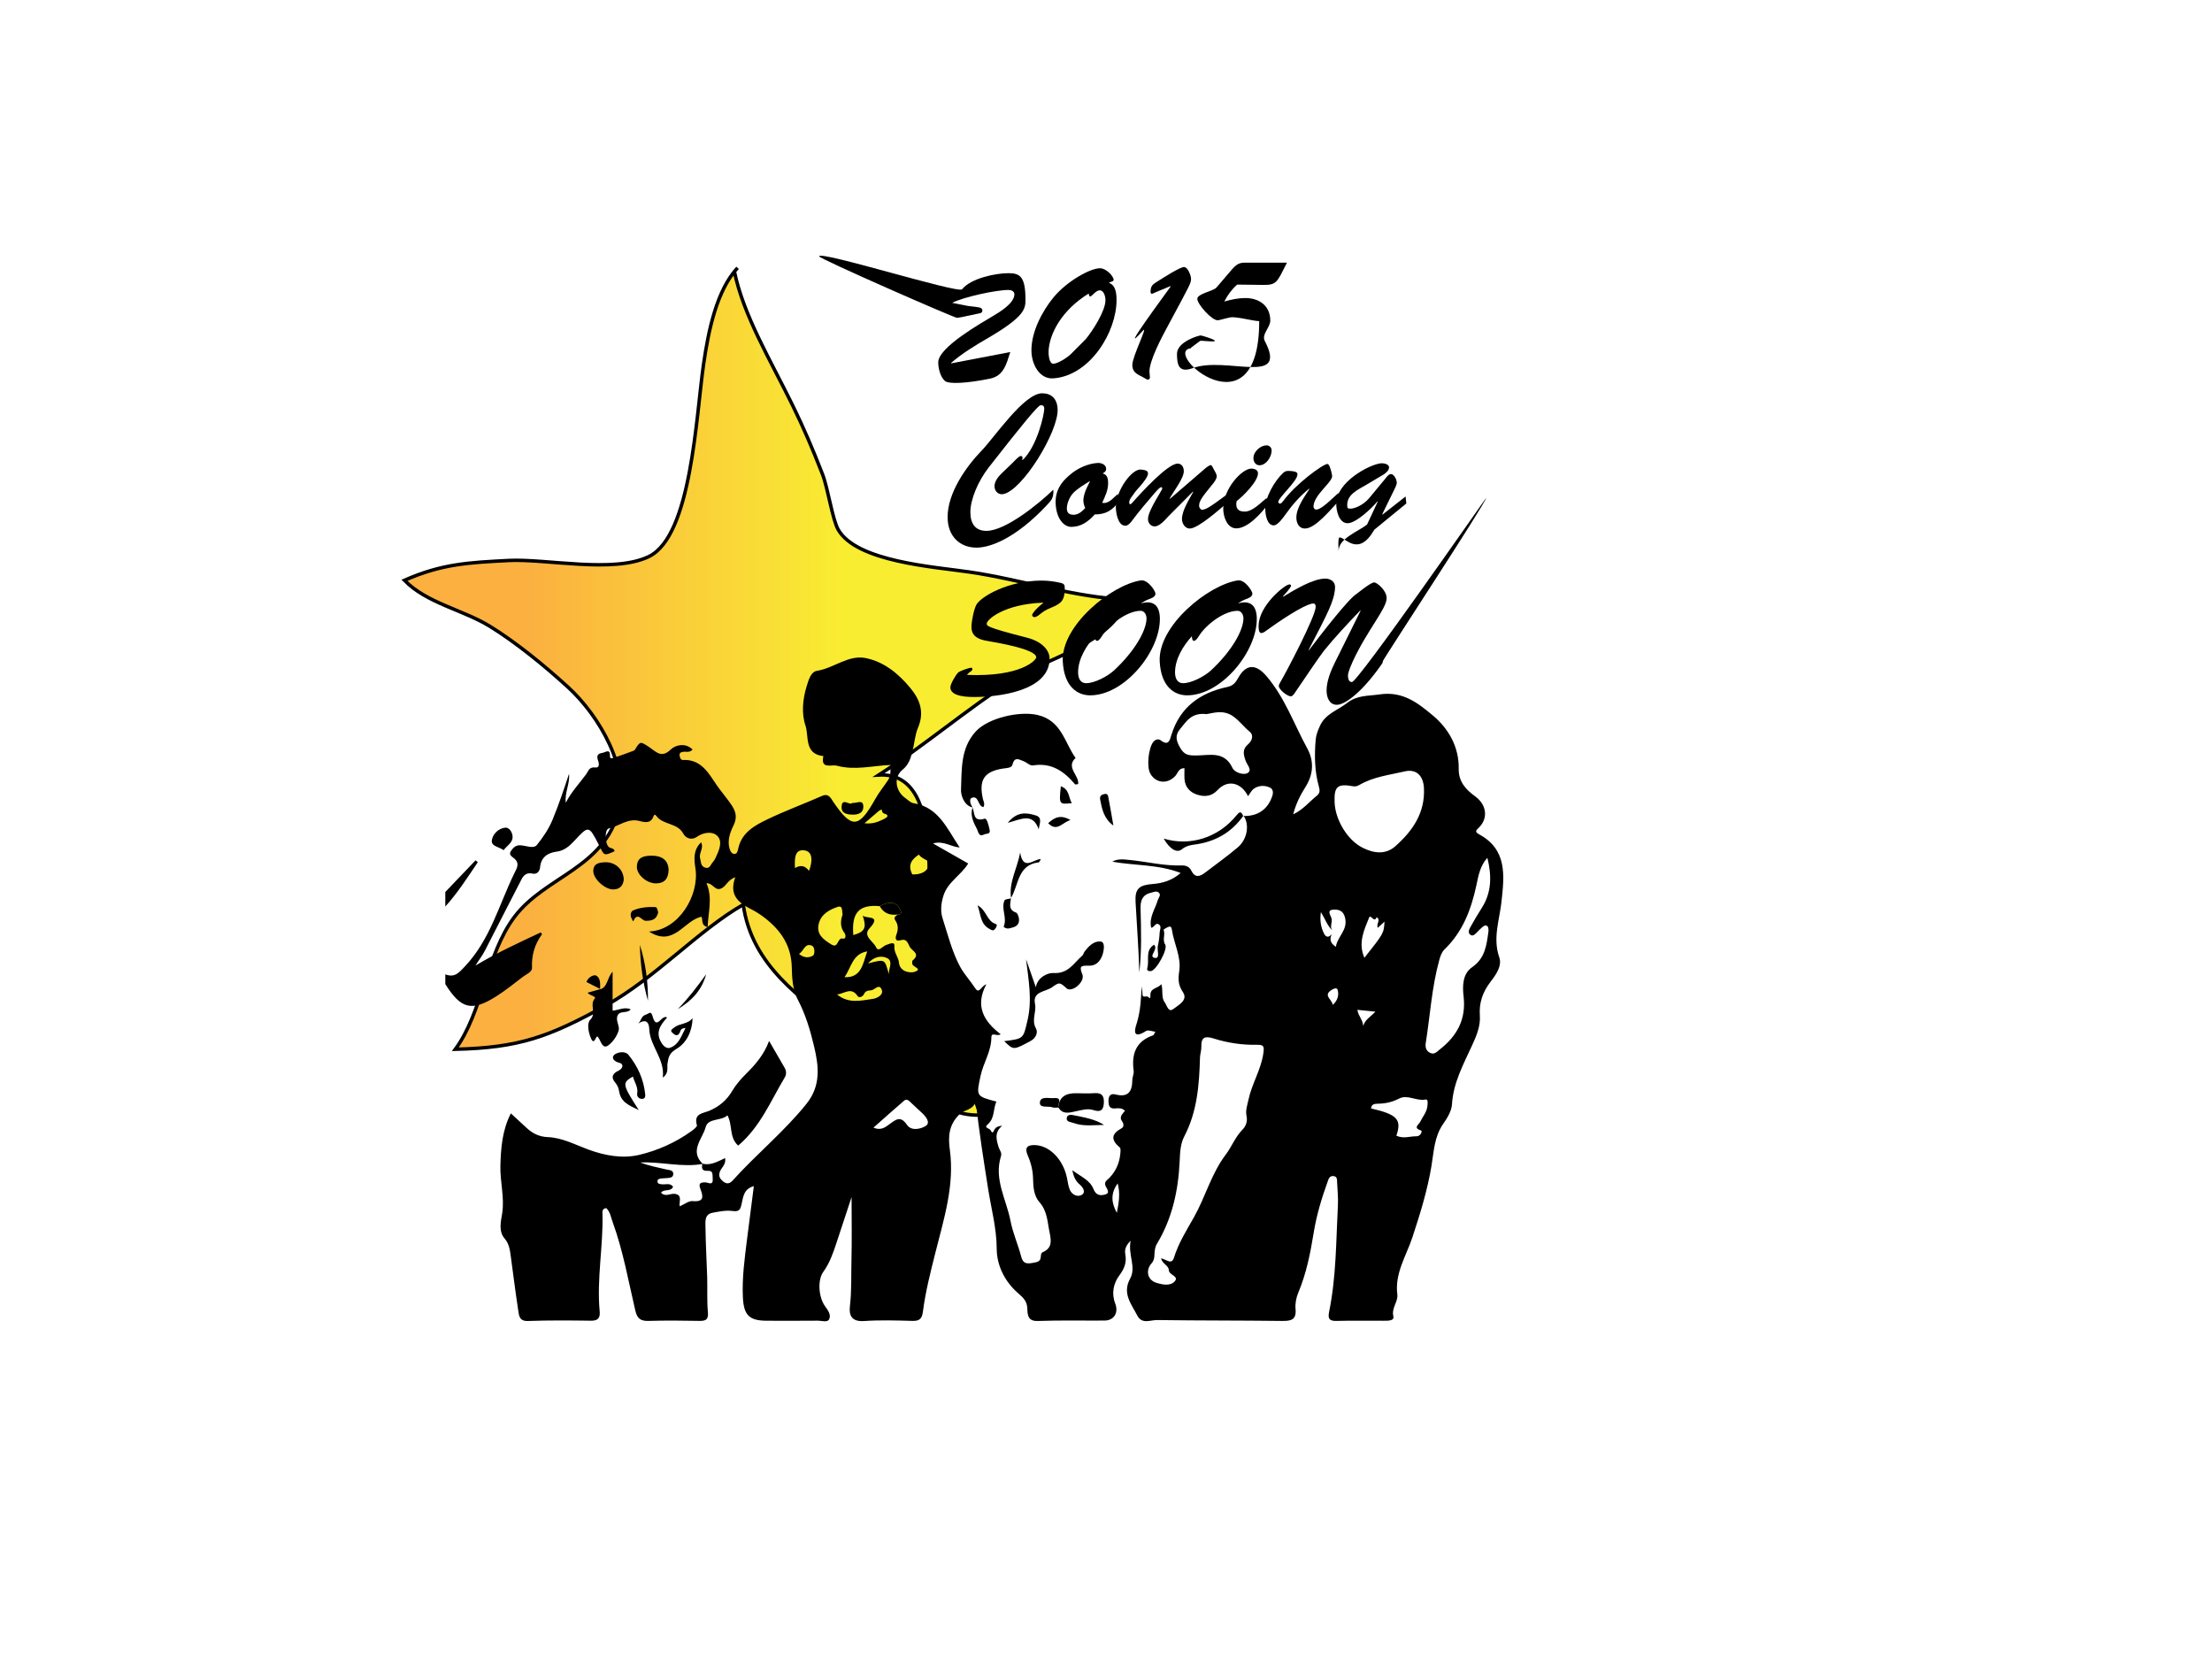 <?xml version="1.0" encoding="utf-8"?>
<!-- Generator: Adobe Illustrator 17.0.0, SVG Export Plug-In . SVG Version: 6.00 Build 0)  -->
<!DOCTYPE svg PUBLIC "-//W3C//DTD SVG 1.1//EN" "http://www.w3.org/Graphics/SVG/1.1/DTD/svg11.dtd">
<svg version="1.1" xmlns="http://www.w3.org/2000/svg" xmlns:xlink="http://www.w3.org/1999/xlink" x="0px" y="0px" width="640px"
	 height="480px" viewBox="0 0 640 480" style="enable-background:new 0 0 640 480;" xml:space="preserve">
<style type="text/css">
	.st0{fill:none;}
	.st1{fill:url(#SVGID_1_);stroke:#000000;stroke-miterlimit:10;}
</style>
<g id="star">
	<line class="st0" x1="182.682" y1="63.136" x2="146.318" y2="121.659"/>
	<line class="st0" x1="146.318" y1="121.659" x2="109.955" y2="180.182"/>
	<line class="st0" x1="146.318" y1="134.159" x2="109.955" y2="192.682"/>
	<line class="st0" x1="146.318" y1="134.159" x2="179.273" y2="197.795"/>
	<line class="st0" x1="179.273" y1="197.795" x2="212.226" y2="261.429"/>
	<line class="st0" x1="182.682" y1="200.068" x2="182.682" y2="197.795"/>
	<line class="st0" x1="182.682" y1="197.795" x2="212.226" y2="159.727"/>
	<line class="st0" x1="212.226" y1="159.727" x2="241.771" y2="121.657"/>
	<path class="st0" d="M214.5,181.886c-9.742-4.485-19.147-10.059-28.323-15.411c-6.482-3.781-18.701-9.919-19.972-18.112"/>
	<linearGradient id="SVGID_1_" gradientUnits="userSpaceOnUse" x1="117.017" y1="200.068" x2="326.105" y2="200.068">
		<stop  offset="0.169" style="stop-color:#FBB040"/>
		<stop  offset="0.609" style="stop-color:#F9ED32"/>
	</linearGradient>
	<path class="st1" d="M213.403,77.492c-6.005,6.502-8.403,17.961-9.822,27.773c-2.218,15.332-3.508,49.715-15.814,55.744
		c-10.172,4.984-29.774,0.589-40.612,1.157c-11.571,0.606-19.305,0.952-30.138,5.735c6.363,6.58,16.938,8.531,24.708,13.303
		c7.531,4.625,15.939,11.498,22.627,17.616c9.126,8.348,17.825,23.593,14.752,35.521c-4.392,17.05-21.304,19.082-30.248,30.941
		c-8.107,10.75-9.27,27.66-17.116,38.304c18.407-0.44,26.999-3.518,43.391-12.574c14.364-7.935,26.776-21.729,39.908-29.287
		c2.501,17.88,17.002,27.052,28.229,36.211c11.229,9.16,26.646,25.432,40.394,24.683c-4.625-14.447-13.158-26.346-14.831-42.467
		c-1.742-16.787,5.98-57.046-14.58-55.92c13.096-8.414,25.766-19.257,38.949-27.688c9.424-6.027,28.539-10.284,32.904-23.076
		c-15.232-0.57-30.406-5.741-45.567-7.962c-10.273-1.505-32.773-2.984-38.041-12.309c-1.666-2.948-2.942-11.924-4.528-15.999
		c-2.824-7.257-5.374-13.242-8.609-19.851c-6.454-13.183-14.213-25.969-16.867-38.742"/>
</g>

<a xlink:href="http://i6.cims.nyu.edu/~xw525/bigbang.html">
<g id="picture">
	<g>
		<g>
			<path d="M203.246,336.677c2.378,0.62,4.43-0.634,6.563-1.611c0.275,1.893-0.989,2.656-1.465,3.776
				c-0.545,1.281-0.156,2.134,0.873,2.977c1.075,0.881,1.957,0.631,2.742-0.241c6.866-7.628,14.887-14.118,21.35-22.174
				c4.227-5.269,3.618-10.768,2.255-16.556c-1.122-4.763-2.498-9.376-4.824-13.8c-1.391-2.647-1.592-6.113-1.657-9.225
				c-0.129-6.168-3.108-10.575-7.718-14.176c-1.1-0.859-2.273-1.66-3.509-2.301c-3.696-1.917-7.147-3.927-5.118-9.533
				c-2.172,0.778-2.562,2.454-3.877,3.151c-2.022,1.072-2.451-1.446-4.451-1.44c1.829,4.262,0.482,8.409,0.337,12.724
				c-2.025-0.499-1.339-2.138-1.769-2.997c-5.061,0.951-7.959,8.947-15.202,4.268c8.567-0.326,14.576-10.432,13.448-18.155
				c-0.383-2.618-0.769-5.337,1.613-7.651c0.897,1.669-0.695,3.085-0.272,4.614c0.276,0.996,0.11,2.156,1.306,2.651
				c1.462,0.606,1.707-0.813,2.348-1.51c0.388-0.421,0.684-0.954,0.923-1.481c0.926-2.038,2.048-4.549,0.36-6.178
				c-1.411-1.362-3.989-0.992-5.835,0.287c-1.733,1.2-3.342,0.275-3.944-0.859c-1.743-3.281-5.968-2.474-7.876-5.239
				c-0.303-0.439-0.611-0.27-0.723,0.062c-0.779,2.294-2.445,1.901-4.179,1.46c-3.311-0.841-5.865,1.513-8.823,2.187
				c-1.243,0.283-1.11,4.619,0.128,5.44c0.542,0.359,1.438,0.212,1.562,1.144c-3.031,1.362-3.031,1.362-4.382-1.598
				c-0.048-0.105-0.133-0.193-0.187-0.296c-2.92-5.641-2.896-5.619-7.167-1.023c-1.353,1.456-2.859,2.758-4.981,3.026
				c-2.699,0.342-4.56,1.65-4.836,4.547c-0.13,1.357-1.077,2.044-2.104,1.825c-2.377-0.507-2.965,1.047-3.774,2.637
				c-3.33,6.544-6.743,13.046-10.058,19.598c-0.769,1.52-1.811,2.823-2.758,4.356c6.123-3.65,12.52-6.601,18.905-9.591
				c0.125,0.216,0.375,0.507,0.323,0.578c-2.119,2.886-3.016,6.056-2.872,9.676c0.049,1.217-1.658,1.848-2.663,2.616
				c-2.504,1.912-4.962,3.91-7.617,5.593c-7.149,4.532-10.256,3.74-14.802-3.509c0-0.935,0-1.87,0-2.805
				c2.705,0.97,3.799-0.311,5.763-2.407c7.234-7.721,9.763-17.695,14.169-26.762c0.702-1.444,1.751-2.9-0.006-4.39
				c-0.651-0.553-1.729-1.042-0.876-2.236c0.633-0.886,1.353-1.596,2.559-1.566c1.668,0.042,3.902,1.141,4.882-0.076
				c1.782-2.211,3.424-4.61,4.563-7.371c1.786-4.332,3.266-8.756,4.747-13.232c0.3,2.872-1.309,5.419-0.937,8.366
				c1.546-3.053,3.857-5.482,5.833-8.159c0.757-1.025,0.871-2.238,2.696-2.035c1.506,0.167,0.96-1.587,0.79-2.071
				c-0.501-1.425,0.002-1.957,1.259-2.152c0.918-0.142,2.338-1.409,2.209,1.031c-0.044,0.84,0.92,0.457,1.384,0.306
				c1.659-0.54,3.291-1.162,4.928-1.768c0.317-0.117,0.739-0.223,0.891-0.47c1.57-2.545,1.524-2.502,4.293-0.658
				c1.852,1.233,3.4,3.207,6.087,0.586c1.294-1.262,4.145-2.09,6.318-0.007c-0.874,1.025-1.865,0.54-2.72,0.673
				c-0.652,0.101-1.143,0.308-1.04,1.07c0.08,0.589,0.313,1.316,0.951,1.288c5.287-0.234,7.369,3.739,9.806,7.305
				c1.044,1.528,2.254,2.941,3.348,4.436c1.572,2.149,3.011,4.085,1.499,7.184c-0.941,1.929-1.875,4.327-1.146,6.751
				c0.207,0.687,0.573,1.435,1.308,1.506c0.859,0.082,1.048-0.823,1.173-1.437c0.963-4.735,4.759-6.789,8.517-8.592
				c5.134-2.464,10.499-4.44,15.716-6.737c1.954-0.86,2.54,0.598,3.273,1.676c5.357,7.883,7.393,7.74,12.156-0.783
				c1.075-1.924,2.491-3.656,3.721-5.497c0.982-1.469,0.552-3.11,0.756-4.374c-5.352,0.234-10.422,1.63-15.563,0.226
				c-1.594-0.435-4.776,1.154-3.924-2.788c-5.596-0.556-4.135-5.794-5.174-8.828c-1.177-3.439-0.83-7.604,0.349-11.392
				c0.57-1.832,1.193-4.17,2.998-4.451c4.872-0.757,9.049-4.71,14.092-3.682c5.269,1.075,9.402,4.437,12.859,8.597
				c2.896,3.486,4.145,7.087,2.261,11.563c-0.89,2.114-1.012,4.542-1.603,6.795c-0.522,1.993-1.02,3.847-2.883,5.363
				c-2.656,2.162-2.043,6.176,0.821,8.183c0.764,0.535,1.513,1.341,2.357,1.475c7.309,1.164,9.691,7.37,13.366,12.819
				c-2.558-0.169-4.608-2.043-7.723-1.166c3.828,2.179,7.01,3.991,10.191,5.802c-2.133,3.485-5.98,5.344-7.207,9.439
				c-0.677,2.261-0.867,4.371-0.187,6.488c1.526,4.749,2.747,9.706,5.102,14.029c1.116,2.048,2.934,3.998,4.309,6.125
				c1.191,1.843,1.681-0.631,3.23-1.132c-3.388,6.323-0.698,10.752,4.146,14.453c-1.092,0.791-2.686-0.835-2.694,0.957
				c-0.017,3.991-2.301,7.286-3.111,11.023c-1.292,5.959-1.329,5.951,4.56,7.502c-0.96,2.142-0.422,4.811-2.504,6.592
				c-1.257,1.076,0.535,1.103,0.812,1.667c0.696,1.416,0.872,0.199,1.207-0.281c0.421-0.604,1.018-0.912,2.175-0.971
				c-2.369,1.919-1.67,4.103-1.027,6.212c0.262,0.859,0.999,1.541,0.667,2.592c-2.104,6.662,1.568,12.515,2.755,18.7
				c0.677,3.527,2.202,6.884,3.107,10.379c0.478,1.845,1.422,2.099,3.042,1.833c2.293-0.375,2.547-0.545,2.68-2.416
				c0.019-0.263,0.265-0.643,0.5-0.738c2.768-1.126,2.471-3.38,2.003-5.596c-0.647-3.064-0.632-6.279-2.979-8.898
				c-1.57-1.751-1.784-4.427-1.818-6.608c-0.039-2.494-0.578-4.661-1.529-6.841c-1.012-2.322-0.167-3.154,2.243-3.025
				c4.096,0.219,7.924,4.104,9.06,9.328c0.272,1.25,0.386,2.583,0.916,3.716c0.672,1.435,2.334,2.079,3.496,1.284
				c1.056-0.723,0.338-2.06-0.679-2.926c-0.987-0.84-1.72-1.89-2.147-4.139c2.579,1.896,5.121,2.925,6.095,5.397
				c0.735,1.866,1.929,1.992,3.256,1.671c1.775-0.43,0.652-1.652,0.279-2.484c-0.558-1.243,0.446-1.717,1.041-2.325
				c1.876-1.915,2.9-4.205,3.185-6.834c0.074-0.681,0.218-1.719-0.146-2.023c-2.647-2.213-2.425-3.941,0.57-5.562
				c0.692-0.375,0.593-1.351,0.168-1.902c-1.079-1.401,0.129-2.234,0.773-3.145c-0.882-0.871-1.899-0.748-2.768-0.671
				c-1.668,0.147-1.96-0.706-1.991-2.072c-0.034-1.475,0.515-2.364,2.042-1.972c3.658,0.939,4.812-0.851,4.848-4.128
				c0.01-0.92,0.511-1.869,0.391-2.751c-0.66-4.841,0.646-8.512,5.625-10.233c0.24-0.083,0.349-0.546,0.64-1.034
				c-0.991-0.112-2.081-0.595-2.636-0.241c-4.768,3.051-2.923-1.548-2.622-2.589c0.983-3.4,1.137-6.813,1.296-10.299
				c0.084,0.751,0.237,1.503,0.237,2.254c0,1.337,1.187,0.226,1.778,0.899c0.665,0.759,0.506-0.57,0.527-0.848
				c0.141-1.889,2.007-1.625,3.188-2.929c0.521,1.973-0.106,3.843,0.963,5.272c0.671,0.898,1.029,3.043,2.513,1.876
				c1.425-1.121,4.319-2.505,2.739-4.861c-1.418-2.115-1.4-3.794-1.057-6.098c0.615-4.125-1.54-7.933-2.13-11.949
				c-0.065-0.44-0.222-1.055-0.807-0.89c-0.598,0.169-1.63,0.822-1.597,0.9c0.574,1.386-0.431,2.896,0.47,4.277
				c0.854,1.308-2.611,7.557-4.157,7.684c-0.669,0.055-1.243-0.139-1.017-0.928c0.645-2.257-0.724-5.079,1.962-6.716
				c0.038,0.059,0.139,0.197,0.223,0.345c0.701,1.241-1.928,3.188,0.006,3.481c1.606,0.243,0.562-2.229,0.847-3.458
				c0.288-1.243,0.472-2.528,0.522-3.802c0.033-0.842,0.732-1.963-0.357-2.511c-0.88-0.443-1.174,0.982-2.084,1.029
				c-0.693-2.997,1.154-5.371,1.917-8.004c0.203-0.7,1.078-1.484,0.235-2.179c-0.687-0.566-1.534-0.087-2.33,0.104
				c-2.446,0.587-2.958,2.358-2.902,4.514c0.16,6.177,0.362,12.353-0.368,18.531c-0.174-6.836-0.707-13.648-1.078-20.466
				c-0.212-3.894,1.154-4.847,4.96-5.142c2.925-0.227,5.659-1.054,8.09-3.193c-6.468-2.513-13.243-2.097-19.783-3.266
				c1.573-0.913,3.232-0.669,4.857-0.515c5.109,0.482,10.132,1.794,15.311,1.601c1.179-0.044,2.178,0.467,2.644,1.413
				c1.143,2.323,2.532,1.832,4.117,0.613c3.144-2.418,6.394-4.712,9.41-7.281c2.804-2.388,3.413-6.687,1.61-9.159l-0.071,0.103
				c4.248,0.132,7.151-1.935,8.431-5.82c0.362-1.1,0.121-2.034-0.715-2.411c-1.511-0.682-3.208-0.651-4.616,0.334
				c-0.701,0.491-1.111,1.398-1.69,2.167c-2.078-4.082-5.973-4.847-8.832-1.761c-1.67,1.802-3.66,2.011-5.763,1.363
				c-2.15-0.662-3.613-2.128-3.791-4.52c-0.078-1.037-0.013-2.085-0.013-3.182c-1.734-0.029-1.902,1.418-2.612,2.202
				c-2.255,2.487-5.646,2.228-7.273-0.632c-1.118-1.965-0.538-7.3,0.815-9.105c0.655-0.873,1.602-0.966,2.12-0.572
				c2.357,1.793,2.665,0.105,3.201-1.62c2.475-7.962,8.338-12.113,16.126-13.763c1.837-0.389,2.467-1.397,3.224-2.724
				c2.328-4.082,5.157-3.898,8.137-0.407c5.307,6.217,7.923,13.837,11.748,20.82c2.087,3.81,1.813,7.613-0.506,11.281
				c-1.496,2.367-2.741,4.849-3.533,7.879c2.875-1.361,4.649-3.611,6.812-5.365c1.016-0.824,0.926-1.589,0.608-2.733
				c-1.231-4.429-1.292-8.959-0.903-13.519c0.123-1.442,0.654-2.687,1.228-3.971c1.562-3.496,5.107-4.498,7.81-6.603
				c3.036-2.365,6.059-2.006,9.445-2.513c6.781-1.014,11.168,2.567,15.356,6.043c4.549,3.776,7.653,9.097,7.539,15.459
				c-0.068,3.772,2.086,6.049,4.745,7.978c3.166,2.295,3.913,6.086,1.266,8.89c-0.89,0.942-1.621,1.29-0.042,2.15
				c8.149,4.439,7.21,12.045,6.421,19.374c-0.581,5.392-2.597,10.579-0.647,16.197c0.847,2.439-0.925,4.979-2.512,7.034
				c-2.242,2.903-3.385,6.063-3.113,9.76c0.228,3.104-0.999,5.935-2.234,8.641c-2.517,5.514-5.458,10.799-5.832,17.103
				c-0.115,1.93-1.37,3.952-2.54,5.628c-2.597,3.718-2.698,8.026-3.397,12.215c-1.174,7.026-3.256,13.771-5.489,20.547
				c-1.771,5.375-5.177,10.454-4.385,16.583c0.276,2.137-1.738,3.869-1.15,6.321c0.329,1.371-1.598,1.291-2.73,1.297
				c-4.557,0.023-9.116-0.078-13.669,0.048c-2.113,0.059-2.6-0.611-2.185-2.641c2.076-10.163,2-20.517,2.541-30.813
				c0.115-2.2-0.127-4.419-0.228-6.628c-0.036-0.795,0.074-1.739-1.111-1.824c-1.068-0.076-1.324,0.76-1.605,1.537
				c-1.75,4.838-3.232,9.752-4.059,14.841c-0.963,5.926-2.115,11.789-4.466,17.372c-0.601,1.428-0.929,3.146-0.787,4.676
				c0.301,3.255-1.369,3.518-3.98,3.485c-12.029-0.151-24.061-0.081-36.089-0.256c-1.903-0.028-4.373,1.287-5.697-1.272
				c-1.724-3.332-4.437-6.438-2.105-10.688c1.873-3.414-0.66-6.755,0.156-10.985c-1.71,1.701-1.718,2.893-1.525,3.993
				c0.415,2.36-0.302,4.108-1.76,6.07c-1.681,2.261-2.303,5.179-1.179,8.075c1.039,2.678-0.314,4.938-3.099,4.957
				c-6.423,0.044-12.852-0.113-19.268,0.121c-2.908,0.106-2.992-1.745-3.055-3.539c-0.077-2.17-1.092-3.136-2.748-4.574
				c-3.712-3.223-6.096-7.897-6.113-12.788c-0.021-5.904-1.55-11.443-2.451-17.138c-1.336-8.439-2.663-16.88-3.623-25.578
				c-0.617,2.636-3.312,2.41-4.822,3.938c-3.023,3.06-3.172,6.43-2.665,10.147c1.408,10.317-1.73,20.013-4.177,29.764
				c-1.414,5.639-2.865,11.259-3.604,17.019c-0.265,2.07-0.963,2.78-3.04,2.723c-4.67-0.128-9.362-0.276-14.014,0.041
				c-3.506,0.239-4.401-1.565-4.075-4.312c0.525-4.426,0.332-8.856,0.445-13.281c0.147-5.777,0.036-11.562,0.036-18.274
				c-1.663,5.047-3.024,9.216-4.411,13.377c-0.958,2.874-1.919,5.71-3.753,8.232c-1.773,2.436-1.355,7.412,0.473,9.949
				c0.825,1.145,1.847,2.522,1.199,3.793c-0.517,1.014-2.133,0.401-3.249,0.412c-4.907,0.05-9.814,0.021-14.721,0.018
				c-5.107-0.002-6.733-1.532-6.986-6.787c-0.27-5.624,0.507-11.185,1.194-16.746c0.626-5.067,1.296-10.128,1.976-15.412
				c-2.886,0.783-3.067,3.046-3.501,4.984c-0.347,1.548-0.518,2.517-2.623,2.214c-1.877-0.27-3.898,0.146-5.809,0.504
				c-2.415,0.453-2.076,2.616-2.06,4.239c0.048,4.787,0.353,9.57,0.494,14.357c0.1,3.381-0.104,6.784,0.205,10.142
				c0.224,2.434-0.855,2.583-2.753,2.544c-4.788-0.098-9.583-0.131-14.369,0.01c-2.237,0.066-3.314-0.589-3.856-2.9
				c-2.022-8.619-3.542-17.372-6.59-25.73c-0.509-1.395-0.694-2.94-1.842-4.011c-1.294,0.165-1.104,1.171-1.087,1.886
				c0.211,9.343-1.697,18.624-0.815,27.982c0.178,1.893-0.464,2.745-2.53,2.716c-6.074-0.084-12.155-0.136-18.223,0.082
				c-2.511,0.09-2.582-1.563-2.811-3.053c-0.796-5.185-1.43-10.395-2.147-15.592c-0.253-1.835-0.458-3.664-1.77-5.184
				c-1.897-2.197-1.057-5.142-0.727-7.295c0.722-4.702-0.637-9.146-0.517-13.725c0.138-5.248,0.535-10.359,3.026-15.221
				c1.602,1.475,3.063,2.796,4.496,4.146c1.752,1.651,3.681,2.626,6.217,2.724c4.145,0.161,7.813,2.161,11.631,3.569
				c4.774,1.76,9.867,2.725,14.748,1.579c5.389-1.266,10.561-3.574,15.149-6.874c0.64-0.46,1.705-1.3,1.595-1.682
				c-1.01-3.514,1.703-3.396,3.717-4.27c2.693-1.169,4.914-2.984,6.468-5.643c1.043-1.784,2.444-3.417,3.921-4.879
				c2.747-2.721,5.269-5.564,6.779-9.626c1.633,2.819,3.084,5.298,4.507,7.794c0.499,0.875,0.531,1.906,0.053,2.704
				c-4.082,6.817-7.102,14.371-13.5,19.778c-2.691-2.353-1.557-5.915-3.113-8.752c-1.826,1.725-5.6,0.702-6.311,3.428
				c-0.882,3.383-4.788,6.817-0.816,10.627c-6.048,1.09-12.052-0.706-18.115-0.409c2.513,0.937,5.069,1.442,7.606,2.027
				c0.833,0.192,2.118,0.136,1.952,1.465c-0.123,0.986-1.163,0.964-1.978,1.024c-0.464,0.034-0.931,0.039-1.393,0.09
				c-0.585,0.065-1.264,0.183-1.183,0.935c0.077,0.717,0.76,0.705,1.353,0.766c1.068,0.109,2.308-0.448,3.157,0.694
				c-0.659,1.587-2.614,0.528-3.496,1.738c1.311,1.336,2.701,0.159,3.991,0.337c2.333,0.322,1.161,2.234,1.42,3.604
				c1.419-0.611,2.623-1.615,3.724-1.512c3.365,0.313,3.12-1.323,2.262-3.507c-0.662-1.685,0.08-1.981,1.612-1.891
				c0.701,0.041,2.147,1.05,1.948-1.149c-0.115-1.278,0.235-2.318-1.588-2.218C203.059,338.843,202.928,337.879,203.246,336.677z
				 M385.296,270.327c-0.549,1.274-0.598,2.427,1.206,3.614c0.482-3.05,3.47-4.759,2.681-8.332c-0.49-2.222-1.933-2.483-3.327-2.419
				c-2.125,0.098-0.874,1.546-0.603,2.532c0.309,1.12-0.56,2.298,0.158,3.402c-1.411-1.38-2.032-3.273-3.23-5.238
				c-0.335,2.201-0.064,3.982,0.625,5.636C383.218,270.51,383.9,271.839,385.296,270.327z M259.798,264.605
				c0.724,0.027,1.104-0.307,0.83-1.013c-1.017-2.623-2.992-3.068-6.093-1.412c-5.999-0.541-8.201,1.87-7.642,8.367
				c3.397-0.989,3.902-2.093,2.701-5.676c0.887,1.085,5.71-0.322,1.957,3.763c-2.012,2.19,1.141,3.705,1.924,5.441
				c0.682,1.511,1.914-0.328,2.888-0.648c0.966-0.318,2.539-1.147,2.41,0.299c-0.173,1.931,1.166,3.109,1.324,4.802
				c0.249,2.667,3.247,3.077,4.49,2.662c2.541-0.847-0.553-1.413-0.62-2.286c-0.026-0.34-0.102-0.855,0.08-1.006
				c2.445-2.02-0.274-2.741-0.896-4.064c-0.572-1.217-0.92-2.307-2.584-1.798c-1.688,0.516-1.491-0.862-1.23-1.561
				c0.572-1.53,0.63-2.841-0.331-4.242C258.499,265.495,259.141,264.963,259.798,264.605z M335.913,364.09
				c1.494,0.192,3.055,2.044,3.749-0.199c1.321-4.271,3.678-7.963,5.835-11.802c3.299-5.871,4.992-12.544,9.15-18.028
				c1.74-2.295,2.753-5.111,4.844-7.231c1.004-1.018,1.494-2.408,1.178-3.888c-0.359-1.68,0.217-3.176,0.556-4.78
				c0.968-4.581,3.583-8.58,4.284-13.295c0.323-2.171,0.173-2.612-1.912-2.576c-4.223,0.072-8.404-0.544-12.411-1.81
				c-2.549-0.806-3.683-0.428-3.6,2.402c0.03,1.032-0.365,2.071-0.393,3.111c-0.214,7.849-0.793,15.613-4.528,22.767
				c-1.165,2.233-1.239,4.71-1.35,7.169c-0.384,8.517-2.158,16.644-6.635,24.048c-0.509,0.842-0.621,2.003-0.661,3.026
				c-0.037,0.969-0.142,1.73-0.843,2.526c-1.81,2.053-1.163,4.819,1.362,5.61c1.76,0.551,4.018,1.03,5.31-0.365
				c1.437-1.552-1.612-1.83-1.665-3.248C338.127,366.087,336.367,365.776,335.913,364.09z M386.141,232.158
				c0.195,5.053,3.704,10.893,8.072,13.102c3.202,1.62,6.643,2.125,9.52-0.433c4.978-4.427,8.613-9.623,8.259-16.795
				c-0.177-3.593-2.195-5.631-5.574-4.84c-4.378,1.024-8.929,1.529-12.934,3.821c-0.624,0.357-1.193,0.625-1.96,0.484
				C386.959,226.657,385.963,227.533,386.141,232.158z M430.344,248.194c-2.121,2.298-2.592,5.213-3.184,7.966
				c-1.499,6.97-3.919,13.401-9.162,18.474c-0.878,0.85-1.236,1.93-1.552,3.071c-2.182,7.867-2.657,16.01-3.925,24.025
				c-0.195,1.231,0.059,2.374,1.339,2.933c1.198,0.522,1.873-0.369,2.715-1.028c5.021-3.931,7.671-8.736,6.881-15.398
				c-0.345-2.908-0.296-6.488,2.451-8.377c3.809-2.619,4.206-6.425,4.744-10.327c0.072-0.522,0-1.336-0.33-1.583
				c-0.687-0.517-1.276,0.181-1.795,0.612c-0.446,0.371-0.811,0.837-1.238,1.234c-0.505,0.471-1.078,1.172-1.789,0.715
				c-0.87-0.56-0.496-1.505-0.114-2.193c1.073-1.935,2.204-3.841,3.388-5.711C431.635,258.088,431.596,253.249,430.344,248.194z
				 M349.133,206.611c-4.549-0.516-5.886,2.212-7.658,4.267c-1.637,1.898-1.161,3.544,0.063,5.61
				c1.195,2.017,2.477,2.103,4.545,2.095c3.796-0.015,8.178-1.407,10.514,3.617c0.591,1.272,3.095,2.139,4.32,1.489
				c1.546-0.82-0.135-2.424-0.539-3.622c-0.59-1.748-1.017-3.243,0.715-4.712c1.092-0.926,1.798-2.57,0.455-3.672
				c-1.606-1.319-2.827-2.979-4.523-4.257C354.022,205.163,351.065,206.32,349.133,206.611z M404.012,328.593
				c2.118,0.975,3.945,0.119,5.774,0.175c1.262,0.038,1.837-1.554,1.377-1.691c-2.459-0.732-0.632-1.703-0.268-2.473
				c0.692-1.466,1.841-2.727,2.069-4.399c0.104-0.762,0.316-2.249-0.488-2.081c-2.651,0.554-5.191-1.566-7.707-0.258
				c-1.93,1.004-3.897,1.428-6.029,1.469c-0.886,0.017-1.95,0.038-2.043,1.369C404.263,322.444,405.621,323.903,404.012,328.593z
				 M252.709,326.269c2.24,0.948,3.528-0.207,4.65-1.012c1.873-1.344,3.182-2.555,5.073,0.212c1.343,1.966,4.328,1.077,5.531,0.207
				c1.343-0.971-0.232-2.848-1.518-3.965c-0.966-0.838-1.852-1.768-2.807-2.619c-0.58-0.517-1.206-1.359-2.069-0.619
				C258.65,320.977,255.79,323.548,252.709,326.269z M243.778,264.647c-0.208-1.104,0.148-2.784-1.464-2.237
				c-2.398,0.813-4.751,2.095-5.425,4.873c-0.748,3.082,1.334,4.517,3.605,5.953c2.21,1.397,1.646-2.094,3.407-1.677
				c0.944,0.224,0.781-1.157,0.486-1.536C243.02,268.265,243.157,266.415,243.778,264.647z M398.626,268.457
				c-0.506-1.277,0.986-2.265-0.321-3.087c-0.683,1.87-1.738-0.984-2.167,0.082c-1.475,3.668-3.265,7.36-1.375,11.664
				c5.62-7.092,5.62-7.092,5.815-10.459C399.946,267.241,399.378,267.764,398.626,268.457z M242.176,287.715
				c3.367,2.796,7.025,1.752,10.471,1.277c0.834-0.115,3.193-1.039,2.426-2.743c-0.787-1.748-2.03,0.228-3.069,0.281
				c-1.073,0.054-1.634,0.232-2.11,1.234c-0.254,0.534-1.319,1.09-1.756,0.432C246.283,285.399,244.31,287.549,242.176,287.715z
				 M263.959,252.995c2.294,0.087,4.528-0.644,5.014-3.285c0.124-0.673-2.351-1.172-3.095-2.457
				C263.891,248.569,262.498,250.138,263.959,252.995z M234.082,251.971c1.032-2.78,1.159-5.593-1.37-5.934
				c-2.912-0.393-2.8,2.582-2.707,5.127C231.472,250.266,232.842,250.316,234.082,251.971z M250.915,275.271
				c-4.274,0.646-4.625,4.752-6.587,7.464C249.287,282.961,249.644,278.809,250.915,275.271z M323.38,342.405
				c-2.15,2.953-1.805,5.709-0.238,8.503C323.655,348.179,324.209,345.45,323.38,342.405z M392.74,292.176
				c0.197,1.673,1.579,2.888,1.686,4.682c0.51-1.869,2.169-2.7,3.518-4.153C395.961,292.503,394.385,292.343,392.74,292.176z
				 M250.126,238.198c2.478,0.261,3.927-0.427,5.362-1.104c0.489-0.231,1.25-0.616,1.27-0.965c0.049-0.864-1.519-0.354-1.583-1.641
				c-0.029-0.579-0.881,0.126-1.269,0.452C252.786,235.882,251.686,236.849,250.126,238.198z M257.194,281.866
				c-0.18-1.603,1.42-3.769-0.622-4.708c-1.626-0.747-3.76-0.364-5.419,1.594C256.44,277.32,255.907,277.71,257.194,281.866z
				 M231.164,275.984c1.357,1.181,2.903,1.247,4.116,0.455c0.447-0.292,0.596-2.396-0.367-2.817
				C232.813,272.706,232.555,275.265,231.164,275.984z M385.591,290.765c1.431-1.252,1.868-2.875,1.424-4.384
				c-0.27-0.917-1.592-0.091-2.048,0.243C382.887,288.148,385.51,289.274,385.591,290.765z"/>
			<path d="M128.838,258.081c2.919-3.055,5.837-6.11,8.756-9.165c0.217,0.184,0.433,0.367,0.65,0.551
				c-2.968,4.39-5.819,8.861-9.406,12.821C128.838,260.886,128.838,259.483,128.838,258.081z"/>
			<path d="M281.376,233.633c-2.653-0.684-3.384-3.814-3.328-5.105c0.251-5.784-0.223-11.876,4.181-16.801
				c3.619-4.046,12.784-6.071,17.957-4.864c6.985,1.63,7.781,7.937,11.01,12.437c-2.93,2.721,1.072,5.006,0.758,7.563
				c-0.491,0.046-0.82,0.164-0.899,0.071c-3.19-3.782-6.854-6.357-12.202-5.469c-0.826,0.137-1.805-0.898-2.764-1.254
				c-1.236-0.459-2.566-1.367-3.138,0.991c-0.254,1.048-1.714,1.004-2.735,1.162c-5.456,0.84-7.068,3.271-5.834,8.772
				c0.17,0.757,0.668,1.52,0.137,2.381c-1.675-0.287-1.294-3.419-3.312-2.69c-0.934,0.337-0.413,1.871,0.167,2.811L281.376,233.633z
				"/>
			<path d="M290.546,301.233c5.76-0.703,5.501-0.765,6.739-5.995c1.42-5.999,0.288-11.778-0.416-17.699
				c0.936,2.682,1.872,5.363,2.831,8.113c0.475-2.969,3.564-4.235,5.075-4.132c4.332,0.293,5.905-2.906,8.373-5.046
				c0.328-0.284,0.4-0.843,0.682-1.202c1.175-1.491,2.56-2.986,4.525-2.881c1.153,0.062,1.122,1.544,0.945,2.625
				c-0.397,2.425-1.778,4.445-4.165,4.388c-2.469-0.059-2.934,0.114-1.973,2.529c0.702,1.765-1.905,4.474-3.827,4.33
				c-0.216-0.016-0.476-0.078-0.629-0.215c-2.082-1.868-2.141-1.96-4.318-0.4c-1.892,1.356-5.691,1.147-4.931,4.804
				c0.495,2.383-1.108,4.655,0.275,7.09c0.605,1.064,0.138,2.755-1.621,3.688C293.241,303.814,293.297,303.919,290.546,301.233z"/>
			<path d="M173.62,286.261c2.284-0.709,1.941-3.266,3.627-5.121c0,3.971,0,7.481,0,11.283c1.817-0.194,3.433-1.158,5.238-0.409
				c-0.969,1.346-3.108,0.268-3.791,1.787c-0.668,1.486,0.685,3.087,0.303,4.353c-0.484,1.607-1.631,3.294-2.977,4.288
				c-1.518,1.121-2.05-0.731-2.622-1.783c-0.693-1.274-0.693-0.769-1.25,0.179c-0.587,0.999-1.035-0.093-1.254-0.633
				c-0.698-1.723-1.101-4.181-0.127-5.151c1.955-1.947-0.299-4.293,1.309-6.149c0.533-0.616-1.348-0.821-2.109-1.68
				c1.411-0.395,2.576-0.721,3.74-1.046L173.62,286.261z"/>
			<path d="M198.336,297.448c-1.523,0.073-1.415,0.835-1.646,1.298c-0.744,1.488-1.731,0.444-2.214,0.001
				c-0.742-0.68,0.132-1.076,0.674-1.507c1.526-1.213,3.885-0.857,5.234-2.682c-0.08,3.729-1.704,7.166-4.598,8.875
				c-2.095,1.237-2.369,2.337-2.653,4.247c-0.187,1.259,0.443,2.831-1.366,4.084c0.651-5.388-3.725-9.037-3.918-14.023
				c-0.075-1.939-0.875-3.051-3.212-1.596c0.964-0.866,0.801-2.099,2.171-2.552c1.081-0.357,1.518-1.325,2.046,0.572
				c1.143,4.102,2.622-0.832,4.161,0.241c-1.967,2.192-3.638,4.455-1.395,7.66c0.712,1.017,1.597,1.291,2.143,1.114
				C196.352,302.341,197.048,299.905,198.336,297.448z"/>
			<path d="M184.81,321.166c-2.848-1.315-5.194-2.336-5.668-5.36c-0.15-0.956-0.474-1.799-1.093-2.515
				c-1.42-1.64-0.764-2.732,0.921-3.527c1.369-0.647,1.482-1.97,0.292-2.244c-1.7-0.392-2.455-1.505-1.53-2.336
				c0.803-0.722,3.087-1.23,4.078-0.015c2.714,3.33,4.458,7.19,4.879,11.551c0.067,0.69-0.178,1.197-0.874,1.217
				c-1.009,0.029-1.607-0.717-1.456-1.569c0.333-1.876-0.83-3.26-1.238-4.902C179.954,313.349,179.998,313.634,184.81,321.166z"/>
			<path d="M306.162,320.531c0.269-3.323,2.377-4.293,5.344-4.225c1.741,0.04,3.49,0.097,5.224-0.023
				c2.291-0.158,2.777,1.061,2.637,2.998c-0.148,2.034-1.035,2.54-2.989,1.906c-1.687-0.547-3.408-0.015-5.134,0.348
				c-1.723,0.363-3.727,1.05-4.997-1.083L306.162,320.531z"/>
			<path d="M193.449,251.626c-0.054,2.618-1.189,3.939-3.62,3.964c-2.642,0.027-5.574-2.428-5.557-4.782
				c0.021-2.91,2.193-3.235,4.378-3.227C191.446,247.591,193.315,248.8,193.449,251.626z"/>
			<path d="M180.472,254.486c-0.154,1.639-1.041,2.828-3.038,2.857c-2.389,0.035-5.779-3.042-5.777-5.29
				c0.002-2.276,1.732-2.502,3.412-2.573C177.988,249.356,180.413,251.545,180.472,254.486z"/>
			<path d="M359.763,235.989c-3.496,4.964-8.288,7.628-14.301,8.392c-1.122,0.143-2.392,0.418-3.488,1.329
				c-1.491,1.24-3.596-0.106-5.278-3.083c7.539,2.313,15.705-0.221,20.93-6.573c0.841-1.022,1.409-1.663,2.057,0.049
				C359.692,236.092,359.763,235.989,359.763,235.989z"/>
			<path d="M292.501,259.852c-0.157,1.626-0.905,3.368,1.54,4.215c0.372,0.129,1.216,2.032,0.556,3.187
				c-0.553,0.969-1.71,1.142-2.721,1.374c-0.587,0.135-1.578-0.3-1.459-0.589c1.04-2.526-0.834-5.097,0.214-7.521
				c0.173-0.401,1.255-0.408,1.917-0.597L292.501,259.852z"/>
			<path d="M145.715,245.974c-1.443-1.039-3.712-1.078-3.399-2.933c0.307-1.814,1.944-3.366,3.846-3.571
				c1.283-0.138,2.151,1.509,2.148,2.69C148.305,243.874,146.649,244.696,145.715,245.974z"/>
			<path d="M190.435,263.999c-0.472,2.057-1.851,2.465-3.672,2.406c-1.13-0.037-2.323-2.683-3.476,0.053
				c-0.139,0.33-0.293-0.351-0.44-0.559c-0.651-0.926-0.352-2.185,0.304-2.475c1.954-0.864,4.133-1.057,6.274-0.997
				C190.312,262.451,190.216,263.422,190.435,263.999z"/>
			<path d="M292.548,259.921c-0.733-4.575,1.712-8.47,2.617-13.227c0.898,5.399,3.805,1.92,5.984,1.845
				c-0.275,0.456-0.413,0.943-0.604,0.965c-6.192,0.711-5.754,6.59-8.057,10.329C292.501,259.852,292.548,259.921,292.548,259.921z"
				/>
			<path d="M319.445,325.472c-2.948,0.019-5.918,0.504-8.79-0.544c-0.844-0.308-2.15-0.279-2.022-1.427
				c0.142-1.275,1.599-0.915,2.299-0.771C313.827,323.322,316.783,323.793,319.445,325.472z"/>
			<path d="M322.135,238.854c-2.747-1.974-3.297-4.751-3.831-7.54c-0.216-1.13,0.582-1.473,1.364-1.599
				c0.991-0.16,0.972,0.827,1.087,1.405C321.266,233.687,321.684,236.274,322.135,238.854z"/>
			<path d="M246.57,232.305c1.444,0.166,3.188-1.2,3.221,1.113c0.024,1.67-1.333,2.287-2.935,2.284
				c-1.618-0.004-3.394-0.241-3.357-2.176C243.555,230.519,245.918,233.248,246.57,232.305z"/>
			<path d="M185.139,273.376c1.646,5.264,2.381,10.661,2.338,16.171C185.957,284.264,185.271,278.861,185.139,273.376z"/>
			<path d="M281.374,233.64c0.691,1.538,0.071,4.281,3.496,3.237c0.709-0.216,1.193,2.044,1.468,3.262
				c0.296,1.309-1.038,0.989-1.639,1.307c-1.549,0.818-1.642-0.824-2.007-1.519c-1.02-1.939-2.064-3.95-1.315-6.292
				C281.376,233.633,281.374,233.64,281.374,233.64z"/>
			<path d="M282.844,261.922c2.674,1.499,2.643,4.572,5.197,5.39c0.702,0.225,0.212,0.994-0.119,1.436
				c-0.589,0.789-1.139,0.29-1.757-0.053C283.669,267.31,283.801,264.706,282.844,261.922z"/>
			<path d="M291.576,238.077c2.696-3.369,5.416-2.963,8.059-2.166c2.079,0.627,1.114,2.338,0.904,4.045
				C298.779,235.042,295.508,237.02,291.576,238.077z"/>
			<path d="M204.309,281.881c-1.203,4.575-4.216,7.725-8.218,10.096C199.145,288.859,201.775,285.408,204.309,281.881z"/>
			<path d="M306.246,320.452c-0.568-0.01-1.189,0.125-1.694-0.059c-1.291-0.471-3.798,0.327-3.686-1.396
				c0.126-1.947,2.632-1.15,4.062-1.285c2.659-0.25,1.061,1.752,1.233,2.817C306.162,320.531,306.246,320.452,306.246,320.452z"/>
			<path d="M306.936,227.487c2.569,0.935,2.164,3.274,3.18,4.882C306.397,232.772,306.397,232.772,306.936,227.487z"/>
			<path d="M309.737,237.29c-2.266,0.488-3.848,3.608-6.467,0.891C305.063,236.493,306.933,235.595,309.737,237.29z"/>
			<path d="M173.707,286.177c-1.309-0.667-2.618-1.333-4.03-2.053c0.412-1.358,2.114-2.208,2.775-1.872
				c1.381,0.703,1.2,2.517,1.17,4.007C173.62,286.261,173.707,286.177,173.707,286.177z"/>
			<path d="M259.798,264.605c-2.258,0.284-4.113-0.306-5.263-2.425c3.102-1.656,5.076-1.211,6.093,1.412
				C260.902,264.298,260.522,264.632,259.798,264.605z"/>
		</g>
	</g>
</g>
</a>

<g id="text_1_">
	<g>
		<path d="M278.394,91.721c-0.307,0.048-1.23,0.24-1.493,0.24c-0.834,0-39.902-17.121-39.902-17.793
			c0-1.778,40.254,10.874,41.351,9.529c2.547-3.171,9.657-4.66,13.431-4.66c3.292,0,4.917,0.961,4.917,7.592
			c0,2.594,0,4.852-10.798,11.147c-3.731,2.162-7.461,4.42-10.754,7.254l0.087,0.097l17.075-3.268
			c-1.141,3.556-1.931,6.87-5.838,7.687c-6.847,1.394-11.939,1.633-13.08,0.672c-1.317-1.152-1.931-3.652-1.931-5.381
			c0-4.372,12.509-11.387,15.845-13.405c1.844-1.104,6.189-3.652,6.189-6.294c0-0.961-1.053-1.249-1.668-1.249
			c-3.643,0-13.085,2.05-16.334,3.731l4.483,0.881l2.59,0.336c0.571,0.096,1.668,0.096,1.668,1.009c0,0.672-0.614,0.817-1.097,0.865
			L278.394,91.721z"/>
		<path d="M323.048,86.838c0,9.225-7.638,21.813-18.216,22.63c-4.039,0.336-6.409-4.036-6.409-8.12c0-5.43,3.16-11.387,6.409-15.327
			c3.863-4.66,10.578-8.409,13.431-8.409c1.799,0,3.95,2.307,3.95,3.363c0,0.529-1.054,0.529-1.361,0.865
			C322.828,82.514,323.048,84.917,323.048,86.838z M314.181,98.082c1.931-2.355,5.662-8.072,5.662-11.243
			c0-1.009-0.438-2.835-1.668-2.835c-1.141,0-2.282,1.778-2.721,1.778c-0.352,0-0.439-0.577-0.439-0.865
			c-7.901,4.853-11.368,11.675-11.631,16.624c-0.044,0.913,0.131,3.7,1.361,3.7c1.316,0,4.125-1.826,5.135-2.835L314.181,98.082z"/>
		<path d="M334.461,84.518c-0.176,0.096-1.01,0.481-1.185,0.481c-0.483,0-0.396-0.817-0.351-1.105
			c0.088-1.394,0.965-1.826,2.019-2.498c1.448-0.913,6.409-4.133,7.637-4.133c1.141,0,2.019,2.595,2.019,3.315
			c0,1.394,0,1.249-6.891,14.078c-1.537,2.835-5.136,9.609-5.136,12.829c0,0.577,0.132,1.104,0.132,1.681
			c0,0.433-0.22,0.672-0.614,0.672c-0.22,0-0.703-0.288-0.922-0.432c-1.668-1.009-3.555-1.345-3.555-3.844
			c0-2.402,4.721-11.732,3.073-9.897c-7.898,8.788,6.76-10.954,8.032-12.78l-0.088-0.097L334.461,84.518z"/>
		<path d="M356.47,77.919c1.887-2.162,2.721-1.922,5.31-1.922h10.579c-2.897,5.717-2.94,6.486-6.935,6.438l-7.461-0.096
			c-1.492,1.297-2.765,2.978-3.731,4.9c2.019-0.576,4.038-1.009,6.101-1.009c3.775,0,7.199,2.066,7.199,6.534
			c0,1.97-2.597,3.968-1.581,5.911c6.89,13.165-11.194,4.261-20.894,7.844c-4.035,1.49-4.521-1.058-4.521-4.133
			c0-3.507,6.233-5.333,6.891-5.333c0.263,0,4.084,1.141,4.084,1.574c0,0.432-4.039-0.181-4.302,0.012l-2.678,2.018l0.087,0.096
			c-8.812,1.054,19.71,25.821,19.71-7.844c0-1.297,0.878,0,0,0c-1.756,0-6.804-1.442-8.472-1.058
			c-1.668,0.337-3.028,0.817-3.555,0.817c-1.756,0-5.883-4.696-5.883-6.186c0-1.537,4.61-2.222,5.531-3.279L356.47,77.919z"/>
		<path d="M293.092,133.8c0.307-0.336,1.756-1.874,2.239-1.874c0.438,0,0.658,0.336,0.438,1.105l0.088,0.096
			c4.258-4.036,6.282-13.284,6.282-14.87c0-0.817-0.483-1.153-1.185-0.961c-0.79,0.239-5.054,5.356-14.886,17.945
			c-3.073,3.94-5.311,9.273-5.311,12.925c0,3.411,1.492,5.43,4.653,5.43c5.53,0,15.187-7.88,19.356-11.916
			c0.132,2.45-0.571,3.123-2.238,4.853c-8.56,9.032-15.846,11.915-19.972,11.915c-4.872,0-8.383-3.314-8.383-8.84
			c0-7.063,5.399-14.655,9.92-19.315c3.731-3.892,12.208-16.504,17.432-16.504c2.633,0,4.345,1.537,4.477,4.565
			c0.307,6.486-10.277,23.71-15.807,24.623c-1.273,0.193-2.458-0.768-2.458-2.306c0-1.442,1.185-2.883,2.106-3.748L293.092,133.8z"
			/>
		<path d="M323.858,144.948c-1.975,2.738-3.907,3.891-7.111,3.891c-1.843,2.066-3.994,3.604-6.76,3.604
			c-2.282,0-4.389-2.498-4.565-6.87c-0.088-3.604,1.537-6.006,3.994-8.073c2.371-2.114,5.531-3.411,8.209-3.555
			c0.965-0.048,2.414,0.432,2.414,1.729c0,0.721-0.527,1.01-1.009,1.298c1.316,0.384,1.58,1.393,1.58,2.835
			c0,2.114-0.878,3.795-1.712,5.669c1.931,0.385,3.16-1.441,4.521-2.546L323.858,144.948z M310.47,142.689
			c-0.965,1.058-1.799,2.931-1.799,4.421c0,1.393,0.834,1.826,1.931,1.826c1.448,0,2.37-0.913,3.38-1.923
			c-0.307-0.768-0.527-1.393-0.527-2.21c0-2.498,2.063-5.525,1.887-5.621C313.85,140.143,311.787,141.296,310.47,142.689z"/>
		<path d="M338.165,149.272c-1.01,1.057-2.59,3.026-4.082,3.026c-1.053,0-1.887-0.864-1.931-2.017
			c-0.044-1.394,1.01-3.604,3.863-8.36c0.088-0.097,0.263-0.481,0.263-0.625c0-0.193-0.131-0.336-0.307-0.336
			c-0.439,0-1.405,1.152-1.712,1.489c-2.282,2.643-4.741,5.525-6.803,8.312c-0.483,0.626-1.097,1.346-1.888,1.346
			c-2.107,0-2.722-3.747-2.722-5.478c0.044-4.708,4.697-11.147,7.33-10.762c0.659,0.096,1.975,0.096,1.975,1.105
			c0,0.961-1.229,2.402-1.755,3.075c-0.79,1.009-1.756,1.874-2.414,2.93c-0.483,0.72-1.273,1.49-1.273,2.498
			c0,0.097,0.131,0.433,0.307,0.433c0.22,0,0.746-0.625,0.878-0.769c2.151-2.45,9.964-11.003,12.817-11.003
			c1.185,0,1.799,0.962,1.799,2.211c0,2.113-3.116,6.005-4.082,7.879l0.087,0.097l9.745-8.409c0.438-0.384,1.536-1.345,2.063-1.345
			c0.351,0,0.79,1.153,0.922,1.345c0.307,0.529,0.79,1.249,0.79,1.922c0,0.817-0.878,1.875-1.361,2.45
			c-3.423,4.133-3.687,4.901-3.731,6.006c-0.044,0.577,0.527,1.345,1.054,1.201c0.922-0.24,1.405-0.24,6.803-4.276l0.263,2.258
			c-2.063,1.778-8.384,7.447-10.842,7.447c-1.316,0-2.239-1.393-2.239-2.787c0-2.402,2.151-5.813,3.249-7.783l-0.088-0.096
			L338.165,149.272z"/>
		<path d="M366.869,145.909c-1.975,2.642-5.838,6.966-9.174,6.966c-2.59,0-3.774-3.267-3.774-5.717c0-5.862,5.487-11.58,8.12-11.58
			c0.746,0,1.931,0.288,1.931,1.345c0,2.403-4.346,6.679-6.189,8.073c-0.352,1.97,0.307,3.027,2.326,3.027
			c2.326,0,4.608-2.547,6.365-3.94L366.869,145.909z M362.655,132.551c0-1.97,2.107-3.7,3.819-3.7c0.789,0,1.448,0.625,1.448,1.49
			c0,1.922-1.624,4.276-3.512,4.276C363.358,134.617,362.655,133.705,362.655,132.551z"/>
		<path d="M387.234,142.641l0.351,2.114c-2.326,2.258-6.847,8.167-10.051,8.167c-1.668,0-2.458-1.537-2.458-3.171
			c0-2.882,2.37-6.054,3.774-8.264l-0.088-0.096c-2.546,2.066-4.784,4.565-6.759,7.351c-0.658,0.913-2.282,3.268-3.467,3.268
			c-1.931,0-2.414-3.027-2.458-4.661c-0.132-3.314,2.633-8.167,5.179-10.522c0.571-0.529,0.966-0.577,1.712-0.577
			c2.634,0.097,2.414,0.769,2.414,1.058c0,1.874-5.531,6.727-5.531,7.879c0,0.288,0.22,0.529,0.483,0.529
			c0.307,0,0.702-0.432,0.878-0.672c3.512-4.901,11.588-10.81,12.861-10.81c0.175,0,0.438,0.239,0.702,0.913
			c0.263,0.72,0.527,1.585,0.659,2.594c0,1.874-5.399,5.525-5.399,8.841c0,0.432,0.351,0.865,0.789,0.865
			c1.054,0,2.985-1.682,3.775-2.403L387.234,142.641z"/>
		<path d="M398.601,145.187l-0.088-0.096c-1.58,1.922-6.189,6.295-8.603,6.295c-2.458,0-3.292-3.508-3.292-5.622
			c0-6.294,9.569-11.387,12.948-11.723c0.614-0.048,2.326,0.145,2.326,1.201c0,0.865-0.878,1.537-1.448,1.97l-5.004,2.979
			c-2.765,1.633-6.013,2.979-5.618,6.486c0.045,0.384,0.308,0.481,0.703,0.481c1.229,0.144,3.907-1.01,5.575-2.979l4.697-5.669
			c0.438-0.529,0.965-1.346,1.667-1.346c0.879,0,1.668,1.634,1.668,2.45c0,0.721-0.614,1.826-0.922,2.45l-3.292,6.727l0.088,0.096
			l6.671-5.237l0.22,2.018l-9.262,7.592c-4.608,8.024-8.331,2.234-10.043,2.234c-0.614,0-0.269,4.395-0.269,3.771
			c0-3.459,5.792-5.573,8.206-7.495L398.601,145.187z"/>
		<path d="M297.182,184.509c4.433,1.152,6.496,3.7,6.496,6.053c0,9.561-15.318,11.099-21.639,11.099c-1.712,0-7.067,0-7.067-2.787
			c0-1.009,1.536-3.555,2.239-4.276c0.527-0.48,3.116-1.393,3.774-1.393c0.22,0,0.352,0.048,0.352,0.336
			c0,0.481-0.439,0.72-0.746,0.913c-0.263,0.193-0.483,0.432-0.746,0.72v0.097c15.67,0.625,19.971-4.324,19.971-5.093
			c0-2.45-12.158-4.372-14.265-4.756c-2.195-0.385-4.477-1.153-4.477-4.037c0-1.585,0.702-5.092,1.405-6.389
			c1.361-2.45,9.305-7.015,18.918-7.015c1.844,0,3.687,0.24,5.531,0.672c1.009,0.24,1.141,0.625,1.141,1.585
			c0,3.556-1.097,4.372-3.687,5.478c-1.888,0.768-2.239,1.009-3.95,2.355c-0.308,0.192-0.746,0.48-1.097,0.48
			c-0.439,0-0.703-0.24-0.703-0.72c0-0.096,0.834-1.585,3.205-3.363l-0.088-0.096c-11.324,0.432-16.196,4.901-16.241,6.005
			C285.506,181.049,284.935,181.386,297.182,184.509z"/>
		<path d="M330.275,174.563c1.755-0.529,3.072-0.288,3.95,0.433c0.878,0.768,1.316,2.065,1.36,3.795
			c0.22,9.561-10.227,22.486-20.279,22.39c-3.467-0.048-7.418-2.355-7.813-9.802c-0.526-10.378,14.09-22.15,22.562-23.447
			c2.063-0.336,4.258,3.075,4.258,3.843c0,1.009-1.492,1.442-2.151,1.682c-0.702,0.288-1.316,0.672-1.931,1.057L330.275,174.563z
			 M317.414,185.422c-0.571,0-0.571-0.913-0.614-1.346c-2.458,2.691-4.873,6.534-4.873,10.474c0,1.682,0.659,3.123,2.327,3.123
			c2.457,0,6.276-2.017,8.119-3.747c5.882-5.478,9.218-11.339,9.35-14.846c0.044-1.153-0.571-2.355-1.712-2.355
			c-3.863,0-9.174,3.988-11.237,7.399C318.512,184.509,317.941,185.422,317.414,185.422z"/>
		<path d="M358.32,174.563c1.755-0.529,3.072-0.288,3.95,0.433c0.878,0.768,1.316,2.065,1.36,3.795
			c0.22,9.561-10.227,22.486-20.279,22.39c-3.467-0.048-7.418-2.355-7.813-9.802c-0.526-10.378,14.091-22.15,22.562-23.447
			c2.063-0.336,4.258,3.075,4.258,3.843c0,1.009-1.492,1.442-2.151,1.682c-0.702,0.288-1.316,0.672-1.931,1.057L358.32,174.563z
			 M345.459,185.422c-0.571,0-0.571-0.913-0.614-1.346c-2.458,2.691-4.873,6.534-4.873,10.474c0,1.682,0.659,3.123,2.327,3.123
			c2.457,0,6.276-2.017,8.119-3.747c5.882-5.478,9.218-11.339,9.35-14.846c0.044-1.153-0.571-2.355-1.712-2.355
			c-3.863,0-9.174,3.988-11.237,7.399C346.557,184.509,345.986,185.422,345.459,185.422z"/>
		<path d="M393.652,176.725l-0.088-0.096c-3.687,3.843-7.33,7.735-10.446,11.58c-1.273,1.585-5.926,8.504-8.252,11.915
			c-0.307,0.481-0.834,1.346-1.405,1.346c-0.966,0-3.468-1.923-3.468-3.027c0-0.288,0.307-0.817,0.439-1.058
			c1.799-3.026,10.227-19.122,10.227-21.764c0-0.625-0.131-1.01-0.702-1.01c-1.493,0-6.321,2.595-13.695,7.928
			c-0.351,0.288-0.922,0.625-1.317,0.625c-0.834,0-0.79-1.538-0.79-2.114c0-5.765,7.594-11.964,8.911-11.964
			c0.22,0,0.483,0.145,0.483,0.385c0,0.048-0.22,0.816-2.37,3.075l0.087,0.096c3.116-1.874,8.559-5.237,12.202-5.237
			c1.493,0,2.941,0.913,2.809,2.691c-0.263,3.843-1.975,7.014-7.637,17.921l0.087,0.096c8.428-11.099,12.159-15.087,13.257-15.903
			c1.316-0.962,4.608-3.7,5.618-3.7c0.746,0,3.599,2.258,3.599,4.564c0,3.027-5.618,9.225-9.832,18.354
			c-1.272,2.787-1.36,3.747-1.36,3.94c0,0.865,0.175,1.97,1.141,1.97c1.756,0,37.562-51.55,38.835-53.279
			c0.087,1.152-29.881,46.792-29.881,47.225c0,0.384-0.131,0.625-0.482,1.104c-6.321,8.937-10.93,11.532-12.817,11.532
			c-2.195,0-2.985-2.114-2.985-4.18c0-2.642,1.23-5.669,2.371-7.976L393.652,176.725z"/>
	</g>
</g>
</svg>
